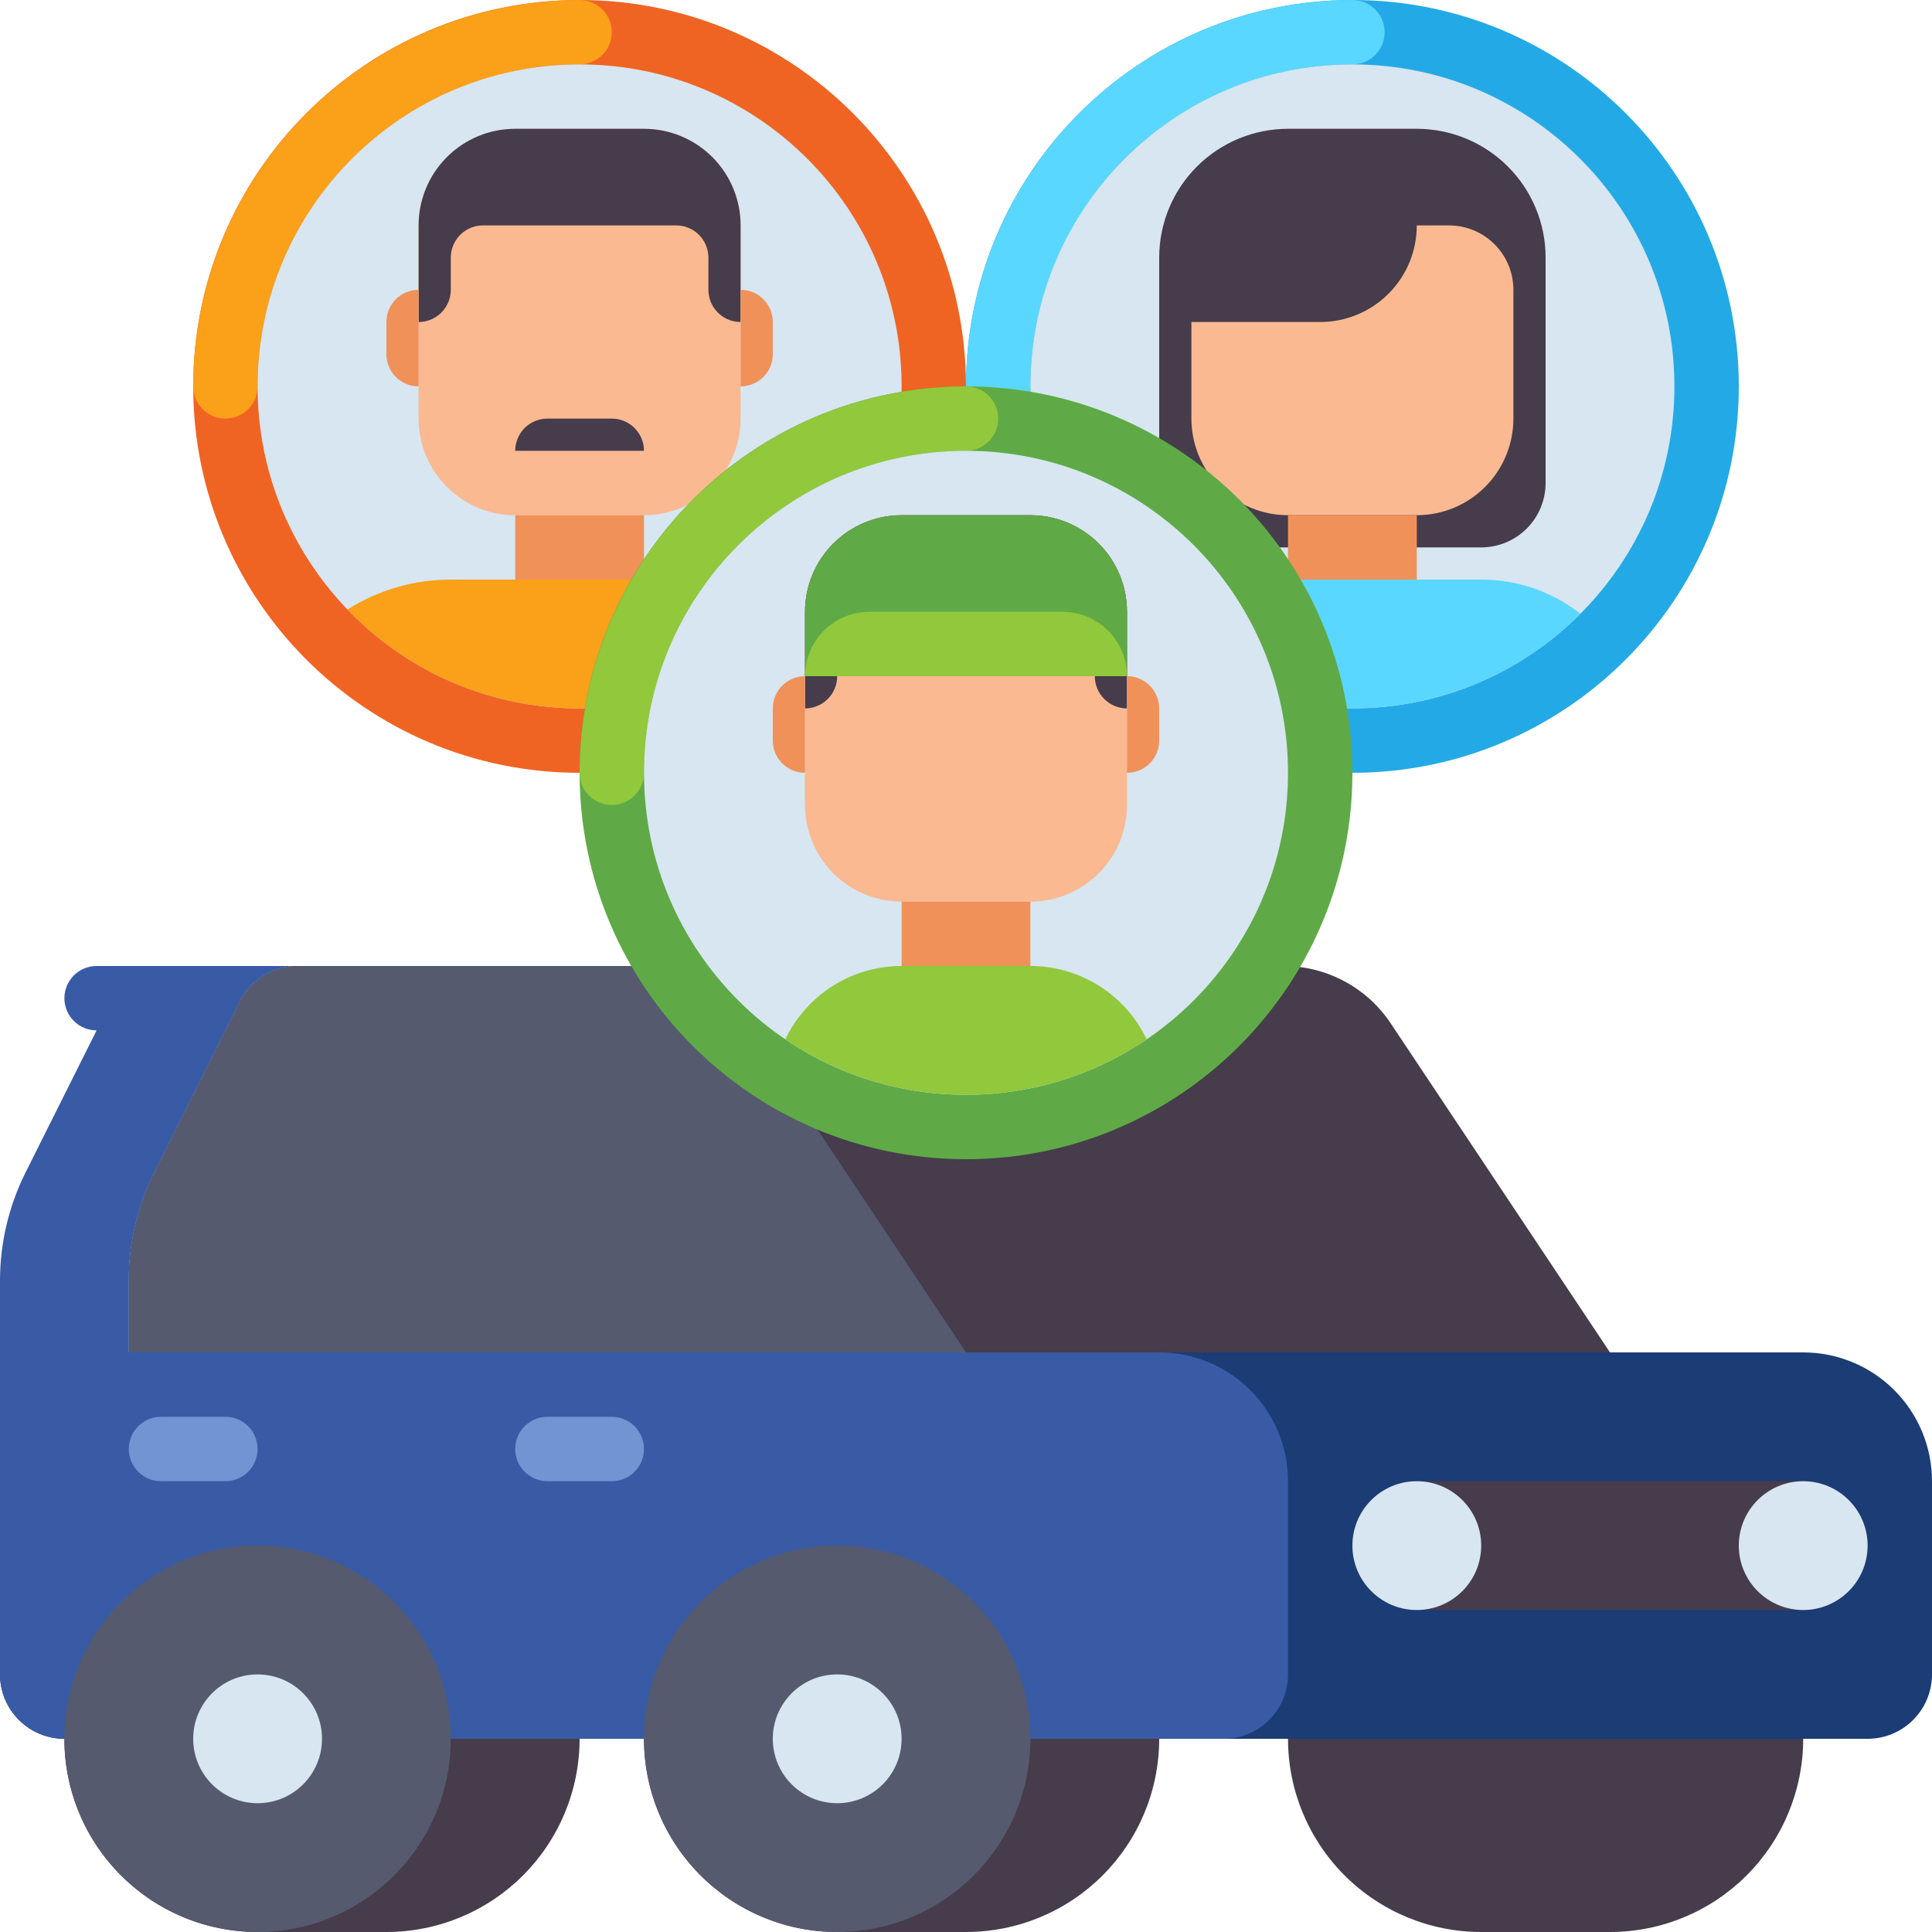 <svg width="115" height="115" viewBox="0 0 115 115" fill="none" xmlns="http://www.w3.org/2000/svg">
<g clip-path="url(#clip0_1119_214)">
<path d="M95.833 92H88.167C85.117 92 82.192 93.212 80.035 95.368C77.878 97.525 76.667 100.45 76.667 103.5C76.667 106.55 77.878 109.475 80.035 111.632C82.192 113.788 85.117 115 88.167 115H95.833C98.883 115 101.808 113.788 103.965 111.632C106.122 109.475 107.333 106.55 107.333 103.5C107.333 100.45 106.122 97.525 103.965 95.368C101.808 93.212 98.883 92 95.833 92Z" fill="#463C4B"/>
<path d="M57.5 92H49.833C46.783 92 43.858 93.212 41.702 95.368C39.545 97.525 38.333 100.45 38.333 103.5C38.333 106.55 39.545 109.475 41.702 111.632C43.858 113.788 46.783 115 49.833 115H57.5C60.55 115 63.475 113.788 65.632 111.632C67.788 109.475 69 106.55 69 103.5C69 100.45 67.788 97.525 65.632 95.368C63.475 93.212 60.55 92 57.5 92Z" fill="#463C4B"/>
<path d="M23 92H15.333C12.283 92 9.358 93.212 7.202 95.368C5.045 97.525 3.833 100.45 3.833 103.5C3.833 106.55 5.045 109.475 7.202 111.632C9.358 113.788 12.283 115 15.333 115H23C26.05 115 28.975 113.788 31.132 111.632C33.288 109.475 34.5 106.55 34.5 103.5C34.5 100.45 33.288 97.525 31.132 95.368C28.975 93.212 26.05 92 23 92Z" fill="#463C4B"/>
<path d="M7.667 80.5V76.226C7.667 73.995 8.186 71.794 9.183 69.798L14.274 59.618C14.593 58.981 15.082 58.446 15.688 58.072C16.293 57.698 16.991 57.5 17.703 57.5H76.401C77.663 57.5 78.906 57.811 80.019 58.407C81.132 59.002 82.081 59.864 82.781 60.914L95.833 80.5H7.667Z" fill="#463C4B"/>
<path d="M111.167 103.5H3.833C2.817 103.5 1.842 103.096 1.123 102.377C0.404 101.658 0 100.683 0 99.667V80.5H107.333C109.367 80.5 111.317 81.308 112.754 82.746C114.192 84.183 115 86.133 115 88.167V99.667C115 100.683 114.596 101.658 113.877 102.377C113.158 103.096 112.183 103.5 111.167 103.5Z" fill="#1B3C75"/>
<path d="M72.833 103.5H3.833C2.817 103.5 1.842 103.096 1.123 102.377C0.404 101.658 0 100.683 0 99.667V80.5H69C71.033 80.5 72.983 81.308 74.421 82.746C75.859 84.183 76.667 86.133 76.667 88.167V99.667C76.667 100.683 76.263 101.658 75.544 102.377C74.825 103.096 73.85 103.5 72.833 103.5Z" fill="#395BA6"/>
<path d="M107.333 95.834H84.333C83.317 95.834 82.342 95.43 81.623 94.711C80.904 93.992 80.5 93.017 80.5 92C80.5 90.984 80.904 90.009 81.623 89.29C82.342 88.571 83.317 88.167 84.333 88.167H107.333C108.35 88.167 109.325 88.571 110.044 89.29C110.763 90.009 111.167 90.984 111.167 92C111.167 93.017 110.763 93.992 110.044 94.711C109.325 95.43 108.35 95.834 107.333 95.834Z" fill="#463C4B"/>
<path d="M84.333 95.834C86.45 95.834 88.167 94.117 88.167 92C88.167 89.883 86.45 88.167 84.333 88.167C82.216 88.167 80.5 89.883 80.5 92C80.5 94.117 82.216 95.834 84.333 95.834Z" fill="#D7E6F0"/>
<path d="M107.333 95.834C109.45 95.834 111.167 94.117 111.167 92C111.167 89.883 109.45 88.167 107.333 88.167C105.216 88.167 103.5 89.883 103.5 92C103.5 94.117 105.216 95.834 107.333 95.834Z" fill="#D7E6F0"/>
<path d="M17.703 57.5C16.991 57.5 16.293 57.698 15.688 58.072C15.082 58.446 14.593 58.981 14.274 59.618L9.183 69.798C8.186 71.794 7.667 73.995 7.667 76.226V80.5H57.5L44.443 60.914C43.742 59.864 42.794 59.002 41.681 58.407C40.568 57.811 39.325 57.5 38.063 57.5H17.703Z" fill="#555A6E"/>
<path d="M15.333 115C21.685 115 26.833 109.851 26.833 103.5C26.833 97.149 21.685 92 15.333 92C8.982 92 3.833 97.149 3.833 103.5C3.833 109.851 8.982 115 15.333 115Z" fill="#555A6E"/>
<path d="M15.333 107.334C17.45 107.334 19.167 105.617 19.167 103.5C19.167 101.383 17.45 99.667 15.333 99.667C13.216 99.667 11.5 101.383 11.5 103.5C11.5 105.617 13.216 107.334 15.333 107.334Z" fill="#D7E6F0"/>
<path d="M49.833 115C56.185 115 61.333 109.851 61.333 103.5C61.333 97.149 56.185 92 49.833 92C43.482 92 38.333 97.149 38.333 103.5C38.333 109.851 43.482 115 49.833 115Z" fill="#555A6E"/>
<path d="M49.833 107.334C51.95 107.334 53.667 105.617 53.667 103.5C53.667 101.383 51.95 99.667 49.833 99.667C47.716 99.667 46 101.383 46 103.5C46 105.617 47.716 107.334 49.833 107.334Z" fill="#D7E6F0"/>
<path d="M36.417 88.166H32.583C32.075 88.166 31.587 87.964 31.228 87.605C30.869 87.246 30.667 86.758 30.667 86.25C30.667 85.741 30.869 85.254 31.228 84.894C31.587 84.535 32.075 84.333 32.583 84.333H36.417C36.925 84.333 37.413 84.535 37.772 84.894C38.131 85.254 38.333 85.741 38.333 86.25C38.333 86.758 38.131 87.246 37.772 87.605C37.413 87.964 36.925 88.166 36.417 88.166Z" fill="#7194D3"/>
<path d="M13.417 88.166H9.583C9.075 88.166 8.588 87.964 8.228 87.605C7.869 87.246 7.667 86.758 7.667 86.25C7.667 85.741 7.869 85.254 8.228 84.894C8.588 84.535 9.075 84.333 9.583 84.333H13.417C13.925 84.333 14.412 84.535 14.772 84.894C15.131 85.254 15.333 85.741 15.333 86.25C15.333 86.758 15.131 87.246 14.772 87.605C14.412 87.964 13.925 88.166 13.417 88.166Z" fill="#7194D3"/>
<path d="M5.75 57.5C5.242 57.5 4.754 57.702 4.395 58.061C4.035 58.421 3.833 58.908 3.833 59.417C3.833 59.925 4.035 60.413 4.395 60.772C4.754 61.131 5.242 61.333 5.75 61.333L1.517 69.798C0.52 71.794 0 73.995 0 76.226V80.5H7.667V76.226C7.667 73.995 8.186 71.794 9.183 69.798L14.274 59.618C14.593 58.981 15.082 58.446 15.688 58.072C16.293 57.698 16.991 57.5 17.703 57.5H5.75Z" fill="#395BA6"/>
<path d="M34.5 46C47.203 46 57.5 35.703 57.5 23C57.5 10.297 47.203 0 34.5 0C21.797 0 11.5 10.297 11.5 23C11.5 35.703 21.797 46 34.5 46Z" fill="#F06423"/>
<path d="M13.417 24.917C12.908 24.917 12.421 24.715 12.061 24.355C11.702 23.996 11.5 23.508 11.5 23C11.507 16.902 13.932 11.056 18.244 6.744C22.556 2.432 28.402 0.007 34.5 0C35.008 0 35.496 0.202 35.855 0.561C36.215 0.921 36.417 1.408 36.417 1.917C36.417 2.425 36.215 2.913 35.855 3.272C35.496 3.631 35.008 3.833 34.5 3.833C29.418 3.839 24.547 5.86 20.953 9.453C17.36 13.047 15.339 17.918 15.333 23C15.333 23.508 15.131 23.996 14.772 24.355C14.412 24.715 13.925 24.917 13.417 24.917Z" fill="#FAA019"/>
<path d="M34.5 42.166C45.085 42.166 53.667 33.585 53.667 23C53.667 12.414 45.085 3.833 34.5 3.833C23.915 3.833 15.333 12.414 15.333 23C15.333 33.585 23.915 42.166 34.5 42.166Z" fill="#D7E6F0"/>
<path d="M38.333 30.667H30.667C29.142 30.667 27.679 30.061 26.601 28.983C25.523 27.904 24.917 26.442 24.917 24.917V13.417C24.917 11.892 25.523 10.43 26.601 9.351C27.679 8.273 29.142 7.667 30.667 7.667H38.333C39.858 7.667 41.321 8.273 42.399 9.351C43.478 10.43 44.083 11.892 44.083 13.417V24.917C44.083 26.442 43.478 27.904 42.399 28.983C41.321 30.061 39.858 30.667 38.333 30.667Z" fill="#FAB991"/>
<path d="M38.333 26.834H30.667C30.667 26.325 30.869 25.838 31.228 25.478C31.587 25.119 32.075 24.917 32.583 24.917H36.417C36.925 24.917 37.413 25.119 37.772 25.478C38.131 25.838 38.333 26.325 38.333 26.834Z" fill="#463C4B"/>
<path d="M30.667 30.667H38.333V34.5H30.667V30.667Z" fill="#F0915A"/>
<path d="M26.833 34.5C24.655 34.497 22.52 35.115 20.681 36.282C22.469 38.143 24.615 39.624 26.99 40.635C29.364 41.647 31.919 42.168 34.5 42.168C37.081 42.168 39.636 41.647 42.01 40.635C44.385 39.624 46.531 38.143 48.319 36.282C46.48 35.115 44.345 34.497 42.167 34.5H26.833Z" fill="#FAA019"/>
<path d="M38.333 7.667H30.667C29.142 7.667 27.679 8.273 26.601 9.351C25.523 10.43 24.917 11.892 24.917 13.417V19.167C25.425 19.167 25.913 18.965 26.272 18.606C26.631 18.246 26.833 17.759 26.833 17.25V15.334C26.833 14.825 27.035 14.338 27.395 13.978C27.754 13.619 28.242 13.417 28.75 13.417H40.25C40.758 13.417 41.246 13.619 41.605 13.978C41.965 14.338 42.167 14.825 42.167 15.334V17.25C42.167 17.759 42.369 18.246 42.728 18.606C43.087 18.965 43.575 19.167 44.083 19.167V13.417C44.083 11.892 43.478 10.43 42.399 9.351C41.321 8.273 39.858 7.667 38.333 7.667Z" fill="#463C4B"/>
<path d="M44.083 23V17.25C44.592 17.25 45.079 17.452 45.439 17.811C45.798 18.171 46 18.658 46 19.167V21.083C46 21.592 45.798 22.079 45.439 22.439C45.079 22.798 44.592 23 44.083 23Z" fill="#F0915A"/>
<path d="M24.917 23V17.25C24.408 17.25 23.921 17.452 23.561 17.811C23.202 18.171 23 18.658 23 19.167V21.083C23 21.592 23.202 22.079 23.561 22.439C23.921 22.798 24.408 23 24.917 23Z" fill="#F0915A"/>
<path d="M80.5 46C93.203 46 103.5 35.703 103.5 23C103.5 10.297 93.203 0 80.5 0C67.797 0 57.5 10.297 57.5 23C57.5 35.703 67.797 46 80.5 46Z" fill="#23AAE6"/>
<path d="M59.417 24.917C58.908 24.917 58.421 24.715 58.061 24.355C57.702 23.996 57.5 23.508 57.5 23C57.507 16.902 59.932 11.056 64.244 6.744C68.556 2.432 74.402 0.007 80.5 0C81.008 0 81.496 0.202 81.855 0.561C82.215 0.921 82.417 1.408 82.417 1.917C82.417 2.425 82.215 2.913 81.855 3.272C81.496 3.631 81.008 3.833 80.5 3.833C75.418 3.839 70.547 5.86 66.953 9.453C63.36 13.047 61.339 17.918 61.333 23C61.333 23.508 61.131 23.996 60.772 24.355C60.413 24.715 59.925 24.917 59.417 24.917Z" fill="#5AD7FF"/>
<path d="M80.5 42.166C91.085 42.166 99.667 33.585 99.667 23C99.667 12.414 91.085 3.833 80.5 3.833C69.915 3.833 61.333 12.414 61.333 23C61.333 33.585 69.915 42.166 80.5 42.166Z" fill="#D7E6F0"/>
<path d="M88.167 32.583H72.833C71.817 32.583 70.842 32.179 70.123 31.461C69.404 30.742 69 29.767 69 28.75V17.25H92V28.75C92 29.767 91.596 30.742 90.877 31.461C90.158 32.179 89.183 32.583 88.167 32.583Z" fill="#463C4B"/>
<path d="M84.333 30.667H76.667C75.142 30.667 73.679 30.061 72.601 28.983C71.522 27.904 70.917 26.442 70.917 24.917V13.417C70.917 11.892 71.522 10.43 72.601 9.351C73.679 8.273 75.142 7.667 76.667 7.667H84.333C85.858 7.667 87.321 8.273 88.399 9.351C89.478 10.43 90.083 11.892 90.083 13.417V24.917C90.083 26.442 89.478 27.904 88.399 28.983C87.321 30.061 85.858 30.667 84.333 30.667Z" fill="#FAB991"/>
<path d="M76.667 30.667H84.333V34.5H76.667V30.667Z" fill="#F0915A"/>
<path d="M72.833 34.5C70.693 34.496 68.614 35.213 66.93 36.534C68.71 38.319 70.826 39.735 73.154 40.701C75.483 41.668 77.979 42.165 80.5 42.165C83.021 42.165 85.517 41.668 87.846 40.701C90.174 39.735 92.29 38.319 94.07 36.534C92.386 35.213 90.307 34.496 88.167 34.5H72.833Z" fill="#5AD7FF"/>
<path d="M84.333 13.417H86.25C87.267 13.417 88.242 13.821 88.961 14.54C89.68 15.259 90.083 16.234 90.083 17.25H92V15.334C92 13.3 91.192 11.35 89.754 9.913C88.317 8.475 86.367 7.667 84.333 7.667H76.667C74.633 7.667 72.683 8.475 71.246 9.913C69.808 11.35 69 13.3 69 15.334V19.167H78.583C80.108 19.167 81.571 18.561 82.649 17.483C83.728 16.404 84.333 14.942 84.333 13.417Z" fill="#463C4B"/>
<path d="M57.5 69C70.203 69 80.5 58.703 80.5 46C80.5 33.297 70.203 23 57.5 23C44.797 23 34.5 33.297 34.5 46C34.5 58.703 44.797 69 57.5 69Z" fill="#5FAA46"/>
<path d="M36.417 47.917C35.908 47.917 35.421 47.715 35.061 47.355C34.702 46.996 34.5 46.508 34.5 46C34.507 39.902 36.932 34.056 41.244 29.744C45.556 25.432 51.402 23.007 57.5 23C58.008 23 58.496 23.202 58.855 23.561C59.215 23.921 59.417 24.408 59.417 24.917C59.417 25.425 59.215 25.913 58.855 26.272C58.496 26.631 58.008 26.833 57.5 26.833C52.418 26.839 47.547 28.86 43.953 32.453C40.36 36.047 38.339 40.918 38.333 46C38.333 46.508 38.131 46.996 37.772 47.355C37.413 47.715 36.925 47.917 36.417 47.917Z" fill="#91C83C"/>
<path d="M57.5 65.166C68.085 65.166 76.667 56.585 76.667 46C76.667 35.414 68.085 26.833 57.5 26.833C46.914 26.833 38.333 35.414 38.333 46C38.333 56.585 46.914 65.166 57.5 65.166Z" fill="#D7E6F0"/>
<path d="M61.333 53.667H53.667C52.142 53.667 50.679 53.061 49.601 51.983C48.523 50.904 47.917 49.442 47.917 47.917V36.417C47.917 34.892 48.523 33.429 49.601 32.351C50.679 31.273 52.142 30.667 53.667 30.667H61.333C62.858 30.667 64.321 31.273 65.399 32.351C66.478 33.429 67.083 34.892 67.083 36.417V47.917C67.083 49.442 66.478 50.904 65.399 51.983C64.321 53.061 62.858 53.667 61.333 53.667Z" fill="#FAB991"/>
<path d="M53.667 53.667H61.333V57.5H53.667V53.667Z" fill="#F0915A"/>
<path d="M61.333 57.5H53.667C52.218 57.5 50.799 57.91 49.574 58.683C48.349 59.456 47.368 60.56 46.745 61.868C49.92 64.017 53.666 65.166 57.5 65.166C61.334 65.166 65.08 64.017 68.255 61.868C67.632 60.56 66.651 59.456 65.426 58.683C64.201 57.91 62.782 57.5 61.333 57.5Z" fill="#91C83C"/>
<path d="M61.333 30.667H53.667C52.142 30.667 50.679 31.273 49.601 32.351C48.523 33.429 47.917 34.892 47.917 36.417V42.167C48.425 42.167 48.913 41.965 49.272 41.606C49.631 41.246 49.833 40.759 49.833 40.25V38.334C49.833 37.825 50.035 37.338 50.395 36.978C50.754 36.619 51.242 36.417 51.75 36.417H63.25C63.758 36.417 64.246 36.619 64.605 36.978C64.965 37.338 65.167 37.825 65.167 38.334V40.25C65.167 40.759 65.369 41.246 65.728 41.606C66.088 41.965 66.575 42.167 67.083 42.167V36.417C67.083 34.892 66.478 33.429 65.399 32.351C64.321 31.273 62.858 30.667 61.333 30.667Z" fill="#463C4B"/>
<path d="M67.083 46V40.25C67.592 40.25 68.079 40.452 68.439 40.811C68.798 41.171 69 41.658 69 42.167V44.083C69 44.592 68.798 45.079 68.439 45.439C68.079 45.798 67.592 46 67.083 46Z" fill="#F0915A"/>
<path d="M47.917 46V40.25C47.408 40.25 46.921 40.452 46.561 40.811C46.202 41.171 46 41.658 46 42.167V44.083C46 44.592 46.202 45.079 46.561 45.439C46.921 45.798 47.408 46 47.917 46Z" fill="#F0915A"/>
<path d="M61.333 30.667H53.667C52.142 30.667 50.679 31.273 49.601 32.351C48.523 33.429 47.917 34.892 47.917 36.417V40.25H67.083V36.417C67.083 34.892 66.478 33.429 65.399 32.351C64.321 31.273 62.858 30.667 61.333 30.667Z" fill="#5FAA46"/>
<path d="M63.25 36.417H51.75C50.733 36.417 49.758 36.821 49.039 37.54C48.321 38.259 47.917 39.234 47.917 40.25H67.083C67.083 39.234 66.68 38.259 65.961 37.54C65.242 36.821 64.267 36.417 63.25 36.417Z" fill="#91C83C"/>
</g>
<defs>
<clipPath id="clip0_1119_214">
<rect width="115" height="115" fill="white"/>
</clipPath>
</defs>
</svg>
